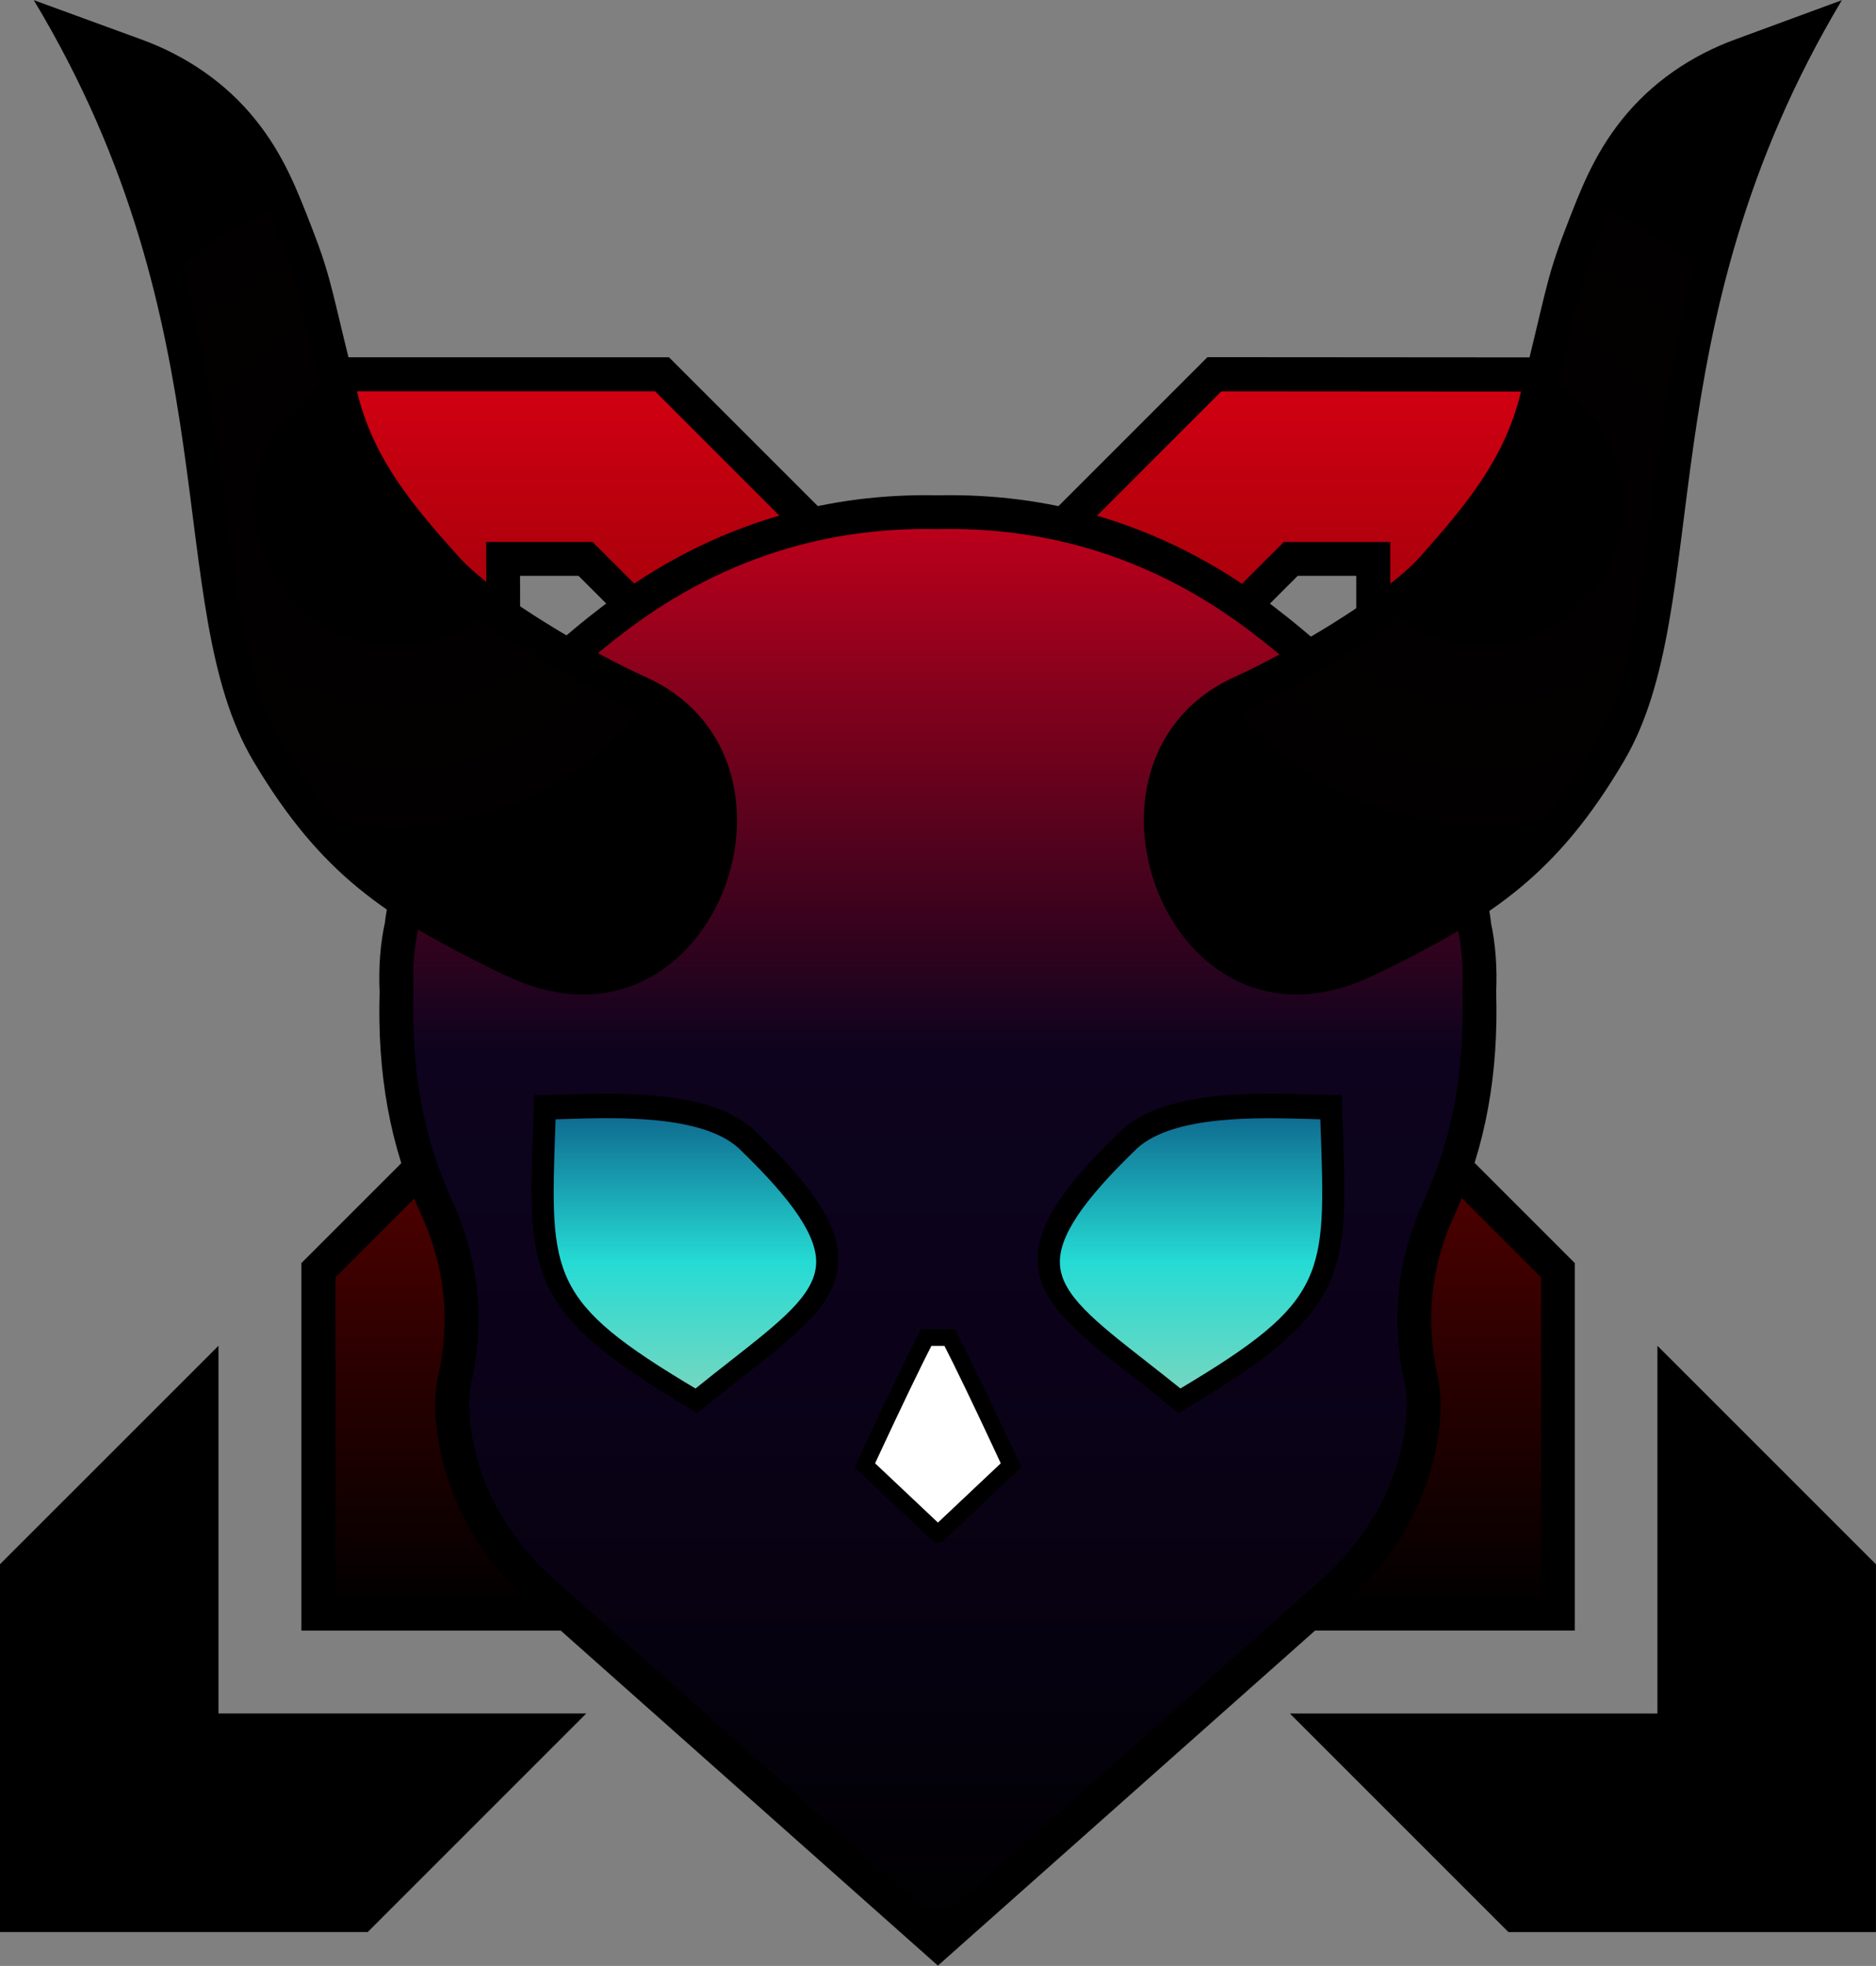 <svg viewBox="0 -.329 2355.24 2468.25" xmlns="http://www.w3.org/2000/svg" xmlns:xlink="http://www.w3.org/1999/xlink"><rect x="0" y="-.329" width="2355.24" height="2468.25" fill="#808080" stroke="none"/><linearGradient id="a" gradientUnits="userSpaceOnUse" x1="1177.6" x2="1177.6" y1="2025.86" y2="469.69"><stop offset="0"/><stop offset=".188" stop-color="#280000"/><stop offset=".436" stop-color="#630000"/><stop offset=".529" stop-color="#6e0001"/><stop offset=".698" stop-color="#8e0007"/><stop offset=".921" stop-color="#c0000f"/><stop offset="1" stop-color="#d40013"/></linearGradient><linearGradient id="b" gradientUnits="userSpaceOnUse" x1="1177.62" x2="1177.62" y1="642.682" y2="2439.12"><stop offset="0" stop-color="#c0001b"/><stop offset=".378" stop-color="#0d031e"/><stop offset=".601" stop-color="#0b0219"/><stop offset=".833" stop-color="#05010d"/><stop offset=".994"/></linearGradient><radialGradient id="c" cx="497.104" cy="633.644" fx="497.104" fy="633.644" gradientUnits="userSpaceOnUse" r="508.976"><stop offset=".117"/><stop offset=".58" stop-color="#030000"/><stop offset="1"/></radialGradient><radialGradient id="d" cx="1861.48" cy="633.689" fx="1861.48" fy="633.689" gradientUnits="userSpaceOnUse" r="507.679" xlink:href="#c"/><linearGradient id="e" gradientUnits="userSpaceOnUse" x1="859.927" x2="859.927" y1="1403.58" y2="1742.98"><stop offset="0" stop-color="#0f6d91"/><stop offset=".534" stop-color="#25dbd4"/><stop offset=".999" stop-color="#73d7c1"/></linearGradient><linearGradient id="f" gradientUnits="userSpaceOnUse" x1="1495.37" x2="1495.37" xlink:href="#e" y1="1403.66" y2="1742.9"/><radialGradient id="g" cx="353.011" cy="2072.38" fx="353.011" fy="2072.38" gradientUnits="userSpaceOnUse" r="331.729"><stop offset="0"/><stop offset=".5"/><stop offset="1"/></radialGradient><radialGradient id="h" cx="2002.37" cy="2072.38" fx="2002.37" fy="2072.38" gradientUnits="userSpaceOnUse" r="331.658" xlink:href="#g"/><path d="m1524.44 2025.85-346.46-346.46-346.46 346.45h-431.625v-431.35l346.73-346.74-346.67-346.68-3.375-431.41h434.64l346.73 346.73 346.74-346.75 433.84.3-2.57 431.37-346.42 346.68 346.46 346.46v431.34h-431.62zm199.78-238.73v-103.56l-278.67-278.67-103.8 103.57 278.9 278.64h103.55zm-988.93 0 278.91-278.65-103.8-103.58-278.68 278.66v103.55h103.56zm442.68-435.55 103.58-103.81-103.59-103.81-103.59 103.8 103.58 103.8zm267.57-267.83 278.66-278.68v-103.56h-103.56l-278.91 278.64 103.79 103.57zm-534.88-.02 103.54-103.55-278.93-278.67h-103.52l.21 103.53 278.67 278.67z" fill="url(#a)"/><path d="m1533.54 490.98 403.63.28-2.39 401.23-355.28 355.55 355.27 355.27v401.23h-401.53l-355.28-355.27-355.27 355.26h-401.53v-401.24l355.55-355.56-355.56-355.56-3.14-401.24h404.37l355.55 355.55 355.55-355.56m-87.97 622.85 299.93-299.94v-133.66h-133.66l-300.23 299.93 133.93 133.64m-534.89 0 133.65-133.65-300.23-299.94h-133.65l.28 133.65 299.93 299.93m267.3 267.87 133.65-133.94-133.66-133.94-133.65 133.93 133.64 133.93m433.87 426.7h133.65v-133.65l-299.94-299.94-133.94 133.65 300.22 299.93m-1001.4 0h133.64l300.22-299.94-133.94-133.65-299.94 299.93v133.64m905.46-1360.02-12.49 12.47-325.46 325.45-325.46-325.46-12.47-12.47h-464.92l.33 42.9 3.13 401.23.13 17.43 12.32 12.33 325.45 325.45-325.46 325.45-12.47 12.46v461.43h461.72l12.46-12.47 325.16-325.17 325.17 325.16 12.46 12.46h461.72v-461.44l-12.47-12.47-325.19-325.19 325.19-325.46 12.34-12.36.09-17.48 2.38-401.24.25-42.79-42.79-.04-403.64-.29-17.65-.02zm113.55 274.41h73.46v73.45l-257.41 257.4-73.66-73.51 257.59-257.36zm-976.36 0h73.37l257.62 257.38-73.44 73.43-257.41-257.41-.16-73.42zm451.34 524.96 73.52-73.68 73.52 73.67-73.53 73.67-73.53-73.68zm-451.44 444.62 257.4-257.41 73.66 73.5-257.6 257.35h-73.47v-73.46zm718.85-183.91 73.65-73.51 257.4 257.4v73.44h-73.47l-257.6-257.36z"/><path d="m1850.83 1161.18c-3.33-31.84-31.86-205.81-266.67-384.68-141.67-107.92-285.19-136.28-406.55-133.67-121.36-2.62-264.88 25.74-406.55 133.66-234.85 178.89-263.35 352.88-266.68 384.68-5.97 26.87-7.77 55.08-6.43 83.91-2.83 92.39 9.98 182.94 49.8 269.83 31.14 67.8 40.49 139.01 23.21 217.02-4.47 20-3.95 42.8-.67 65.75 10.8 75.66 50.2 144.31 106.16 196.25l501.11 445.14 501.11-445.15c55.96-51.95 95.36-120.6 106.16-196.26 3.27-22.96 3.79-45.76-.67-65.76-17.28-78.02-7.93-149.23 23.21-217.03 39.81-86.89 52.62-177.43 49.8-269.82 1.34-28.85-.47-57.06-6.43-83.95z" fill="url(#b)"/><path d="m1871.99 1158.97c-1.45-13.87-4.8-31.4-10.78-52.08-8.41-29.1-20.87-60.24-38.11-92.86-45.96-86.98-119.48-173.27-226.07-254.47-69.22-52.73-142.02-89.46-217.77-111.77-66.3-19.53-133.72-27.72-202.13-26.25h.91c-68.42-1.48-135.84 6.71-202.13 26.24-75.76 22.31-148.56 59.03-217.77 111.76-106.6 81.2-180.12 167.51-226.08 254.48-17.24 32.62-29.7 63.75-38.11 92.85-5.98 20.67-9.32 38.2-10.77 52.06l.38-2.4c-6.2 27.91-8.39 57.76-6.91 89.5l-.02-1.64c-3.14 102.66 12.8 194.42 51.73 279.35 30.09 65.51 37.61 132.06 21.78 203.56-4.81 21.53-4.85 46.15-.96 73.36 11.22 78.59 51.61 152.09 112.75 208.84l.17.15.17.15 501.11 445.14 14.13 12.55 14.13-12.56 501.11-445.15.17-.16.17-.16c61.14-56.75 101.53-130.26 112.75-208.85 3.88-27.22 3.84-51.84-.97-73.4-15.83-71.47-8.31-138.02 21.78-203.52 38.92-84.95 54.87-176.7 51.73-279.36l-.02 1.63c1.47-31.76-.72-61.62-6.91-89.54l.38 2.39zm-42.34 4.42.12 1.2.26 1.18c5.33 24.05 7.25 50.18 5.94 78.34l-.04.81.02.81c2.94 96.45-11.88 181.74-47.88 260.3-33.93 73.83-42.51 149.84-24.66 230.49 3.56 15.96 3.59 35.62.37 58.14-9.81 68.62-45.38 133.36-99.58 183.66l.34-.32-501.12 445.14h28.26l-501.12-445.15.34.31c-54.21-50.31-89.78-115.05-99.58-183.67-3.22-22.52-3.19-42.18.37-58.12 17.86-80.69 9.27-156.69-24.66-230.55-36-78.55-50.83-163.85-47.88-260.31l.02-.82-.04-.82c-1.31-28.15.6-54.27 5.94-78.32l.26-1.19.12-1.21c1.19-11.42 4.06-26.48 9.32-44.68 7.6-26.34 18.98-54.77 34.84-84.78 19.62-37.15 45.13-74.83 77.26-112.54 37.36-43.86 82.77-86.7 136.96-127.98 65.07-49.58 133.2-83.95 204-104.8 61.92-18.24 124.99-25.91 189.18-24.52h.45l.45-.01c64.19-1.39 127.26 6.28 189.18 24.51 70.79 20.85 138.92 55.22 204 104.79 54.18 41.27 99.59 84.1 136.95 127.96 32.12 37.7 57.63 75.38 77.26 112.52 15.85 30.01 27.23 58.44 34.84 84.77 5.25 18.2 8.13 33.27 9.33 44.69z"/><path d="m732.25 1227.27c-24.47-.01-50.06-5.62-76.05-16.7l-.24-.11c-9.61-3.96-18.75-8.39-28.42-13.07l-.12-.06c-67.16-33.19-117.98-61.3-163.73-98.86-48.2-39.57-87.41-87.04-127.14-153.94-44.71-75.26-57.87-178.36-73.11-297.73-21.6-169.17-48.12-376.86-173.46-606.84l79.88 29.2c54.49 19.71 101.08 52.46 134.81 94.72 32.78 40.98 48.47 81.43 66.65 128.26l.93 2.39c17.15 44.12 22.02 64.5 33.78 113.74 5.56 23.31 12.5 52.32 22.88 92.91 21.53 84.78 70.26 143.88 131.74 212.31 48.35 53.6 179.8 128.18 239.81 154.89 41.54 18.4 72.32 48.63 89.05 87.42 15.1 35.03 18.61 77 9.89 118.19-8.875 41.92-29.57 80.28-58.26 108-30.6 29.55-68.27 45.17-108.95 45.17h-.04z" fill="url(#c)"/><path d="m134.14 78.8 28.45 10.4.06.02.06.02c50.72 18.36 94.07 48.77 125.38 88 30.72 38.4 45.86 77.43 63.4 122.62l.95 2.45c16.62 42.75 21.38 62.71 32.91 110.94 5.58 23.37 12.53 52.47 22.95 93.19h-.01c10.61 41.78 28.62 81.26 55.05 120.68 24.17 36.06 53.52 69.49 81.5 100.65l.03.03.02.03c28.71 31.82 80.42 66.83 118.76 90.6 43.69 27.09 92.81 53.7 128.17 69.43l.02.01.02.01c84.38 37.38 100.12 118.37 86.72 181.71-8.01 37.81-26.55 72.3-52.23 97.11-18.52 17.88-49.89 39.21-94.2 39.21-21.58 0-44.36-5.04-67.71-14.99l-.24-.11-.24-.1c-8.99-3.71-17.82-7.98-27.15-12.5-65.85-32.54-115.54-59.99-159.73-96.26-46.2-37.93-83.93-83.69-122.34-148.37-19.11-32.17-33.31-71.49-44.68-123.77-10.76-49.4-17.98-105.94-25.62-165.79-20.3-158.95-44.89-351.56-150.44-565.36m-91.59-78.81c249.3 414.2 159.78 760.27 275.72 955.44 84.89 142.95 166.97 195.41 299.82 261.04 9.75 4.72 19.49 9.44 29.75 13.67 29.8 12.69 58.1 18.39 84.38 18.39 193.95 0 279.55-309.76 76.94-399.53-62.59-27.85-188.01-100.2-232.64-149.67-58.74-65.39-106.44-122.58-126.97-203.38-32.58-127.29-31.55-142.46-57.46-209.09-18.73-48.23-35.4-91.99-70.79-136.24-37.71-47.24-88.49-81.31-144.15-101.44l-134.66-49.23z"/><path d="m1628.08 1227.27c-40.22-.01-77.5-15.55-107.79-44.94-28.44-27.6-49.01-65.82-57.92-107.63-8.8-41.31-5.4-83.42 9.58-118.6 16.57-38.92 47.14-69.23 88.41-87.65 59.61-26.73 190.11-101.33 238.09-154.91 61.05-68.48 109.42-127.57 130.8-212.37 10.3-40.57 17.18-69.59 22.71-92.9 11.67-49.24 16.5-69.62 33.53-113.73l.93-2.44c18.03-46.83 33.62-87.28 66.14-128.24 33.48-42.27 79.71-75 133.69-94.68l79.07-29.13c-124.39 229.95-150.71 437.63-172.15 606.77-15.14 119.38-28.21 222.49-72.58 297.76-39.44 66.89-78.36 114.36-126.19 153.92-45.42 37.56-95.88 65.68-162.58 98.87l.14-.08-.11.05c-9.62 4.69-18.71 9.125-28.25 13.08l-.24.1c-25.77 11.06-51.125 16.66-75.36 16.66h-.02z" fill="url(#d)"/><path d="m2221.4 78.97c-104.75 213.75-129.15 406.3-149.29 565.22-7.59 59.86-14.75 116.4-25.43 165.81-11.3 52.29-25.4 91.63-44.37 123.81-38.13 64.67-75.57 110.41-121.42 148.33-43.83 36.24-93.12 63.67-158.44 96.19-9.28 4.52-18.04 8.79-26.96 12.5l-.24.09-.24.1c-23.11 9.91-45.64 14.94-66.98 14.94-43.68 0-74.67-21.17-92.97-38.93-25.45-24.69-43.89-59.07-51.93-96.79-13.55-63.6 1.88-144.91 85.86-182.39l.02-.02.03-.02c35.11-15.74 83.88-42.36 127.27-69.47 38.06-23.78 89.41-58.8 117.93-90.65l.02-.04.03-.04c27.77-31.16 56.89-64.59 80.89-100.66 26.21-39.4 44.07-78.84 54.6-120.57 10.35-40.77 17.25-69.88 22.8-93.27 11.43-48.24 16.17-68.22 32.68-111l.93-2.43c17.41-45.2 32.44-84.24 62.98-122.69 31.01-39.17 73.99-69.56 124.28-87.89l.06-.03.06-.03 27.67-10.2m91.27-78.98h-.01zm0 0-133.67 49.22c-55.25 20.13-105.66 54.2-143.08 101.43-35.14 44.25-51.69 88.01-70.27 136.23-25.72 66.63-24.7 81.79-57.03 209.08-20.37 80.79-67.73 137.98-126.03 203.37-44.3 49.47-168.79 121.82-230.92 149.66-201.11 89.76-116.12 399.52 76.37 399.52 26.09 0 54.15-5.69 83.76-18.4 10.18-4.23 19.85-8.96 29.52-13.68 131.87-65.64 213.35-118.1 297.61-261.05 115.07-195.17 26.22-541.25 273.68-955.45z"/><path d="m946.09 1417.76c-54.83-49.6-168.16-46.05-235.88-43.97-9.84.3-18.67.58-26.16.63l-13.26.13-1.28 35.71c-6.96 191.16-8.62 236.57 197.9 358.55l8.33 4.93 7.47-6.13c18.02-14.74 35.1-28.13 50.92-40.54 69.6-54.61 115.58-90.68 118.15-141.99 2.22-44.22-28.47-92.65-106.24-167.37zm-29.03 290.47c-13.75 10.74-28.42 22.27-43.83 34.74-183.96-109.55-182.83-140.75-175.98-328.67l.33-9.34c4.24-.12 8.75-.25 13.48-.39 63.5-1.97 169.86-5.3 216.1 36.51 69.11 66.43 99.16 111.34 97.44 145.64-1.94 38.62-43.96 71.58-107.56 121.48z"/><path d="m1685.69 1410.19-1.28-35.72-13.36-.09c-7.91-.03-17.32-.31-27.82-.61-67.31-2.11-179.77-5.3-234.11 43.93l-.34.27c-77.4 74.52-108.07 122.98-105.8 167.28 2.59 51.42 48.75 87.57 118.6 142.29 15.65 12.27 32.54 25.48 50.35 40.03l7.49 6.12 8.32-4.94c206.5-121.99 204.87-167.43 197.9-358.62zm-203.72 332.7c-15.21-12.28-29.7-23.61-43.28-34.25-63.85-50.04-106.02-83.09-107.99-121.82-1.75-34.36 28.23-79.27 97.17-145.68 46.17-41.53 151.45-38.4 214.55-36.63 5.33.16 10.42.3 15.18.41l.33 9.22c6.83 187.94 7.96 219.17-175.98 328.71z"/><path d="m927.18 1441.1c-46.24-41.81-152.6-38.49-216.11-36.52-4.73.13-9.24.27-13.49.38l-.34 9.33c-6.85 187.92-7.98 219.11 175.97 328.66 15.41-12.47 30.08-24 43.82-34.75 63.6-49.9 105.61-82.87 107.55-121.49 1.71-34.3-28.33-79.21-97.45-145.65z" fill="url(#e)"/><path d="m1657.63 1404.95c-4.76-.12-9.85-.25-15.19-.42-63.11-1.78-168.38-4.91-214.56 36.62-68.94 66.4-98.92 111.31-97.18 145.67 1.96 38.73 44.13 71.78 107.98 121.81 13.57 10.63 28.06 21.96 43.27 34.24 183.94-109.55 182.8-140.77 175.97-328.72l-.34-9.23z" fill="url(#f)"/><path d="m1192.32 1678.91h-29.41c-27.45 53.03-77.02 160.5-77.02 160.5l91.55 86.36c.09.09.24.09.34 0l91.55-86.37s-49.58-107.47-77.02-160.51z" fill="#fff"/><path d="m1192.32 1668.27h-29.41-6.48l-2.98 5.75c-7.88 15.21-17.97 35.65-29.77 60.16-.94 1.95-1.89 3.92-2.85 5.91-9.96 20.75-20.46 42.97-30.85 65.2-3.64 7.77-7 15-10.01 21.48-1.06 2.26-1.99 4.28-2.79 6.02-.29.6-.53 1.13-.74 1.58s-.21.45-.26.54l-3.21 6.94 5.56 5.25 91.55 86.36c4.19 3.95 10.75 3.95 14.94 0l91.55-86.37 5.56-5.26-3.21-6.95c-.05-.1-.05-.1-.26-.55s-.46-.99-.74-1.59c-.81-1.74-1.74-3.76-2.79-6.03-3.01-6.49-6.37-13.71-10.01-21.49-10.39-22.23-20.89-44.46-30.85-65.21-.96-2-1.91-3.97-2.85-5.92-11.8-24.52-21.89-44.96-29.77-60.17l-2.98-5.76h-6.48zm0 21.28-9.46-5.76c7.75 14.99 17.76 35.27 29.48 59.61.93 1.94 1.87 3.9 2.83 5.89 9.92 20.68 20.38 42.84 30.74 65.01 3.62 7.75 6.98 14.96 9.97 21.42 1.04 2.26 1.97 4.26 2.77 6 .27.6.52 1.13.72 1.57s.2.44.24.53l2.36-12.2-91.56 86.36c4-3.78 10.25-3.78 14.26-.01l-91.56-86.37 2.36 12.19c.04-.1.04-.1.24-.54.2-.45.44-.98.72-1.58.8-1.74 1.73-3.74 2.77-6.01 2.99-6.47 6.35-13.67 9.97-21.43 10.36-22.17 20.82-44.34 30.74-65.02.95-1.99 1.89-3.96 2.83-5.9 11.71-24.35 21.72-44.63 29.48-59.62l-9.46 5.75h29.4z"/><path d="m21.28 2404.11v-431.63l231.83-231.84v431.62h431.62l-231.84 231.83h-431.625z" fill="url(#g)"/><path d="m231.83 1792.03v401.52h401.52l-189.28 189.27h-401.53v-401.53l189.27-189.28m42.55-102.77-72.67 72.65-189.28 189.27-12.47 12.46v461.72h461.72l12.46-12.47 189.27-189.28 72.65-72.67h-461.73v-461.73z"/><path d="m1902.61 2404.11-231.84-231.84h431.33v-431.63l231.83 231.83v431.62h-431.35z" fill="url(#h)"/><path d="m2123.4 1792.03 189.27 189.27v401.52h-401.25l-189.28-189.28h401.24v-401.53m-42.57-102.76v461.72h-461.44l72.65 72.66 189.27 189.27 12.46 12.46h461.43v-461.73l-12.47-12.47-189.28-189.28-72.67-72.66z"/></svg>
